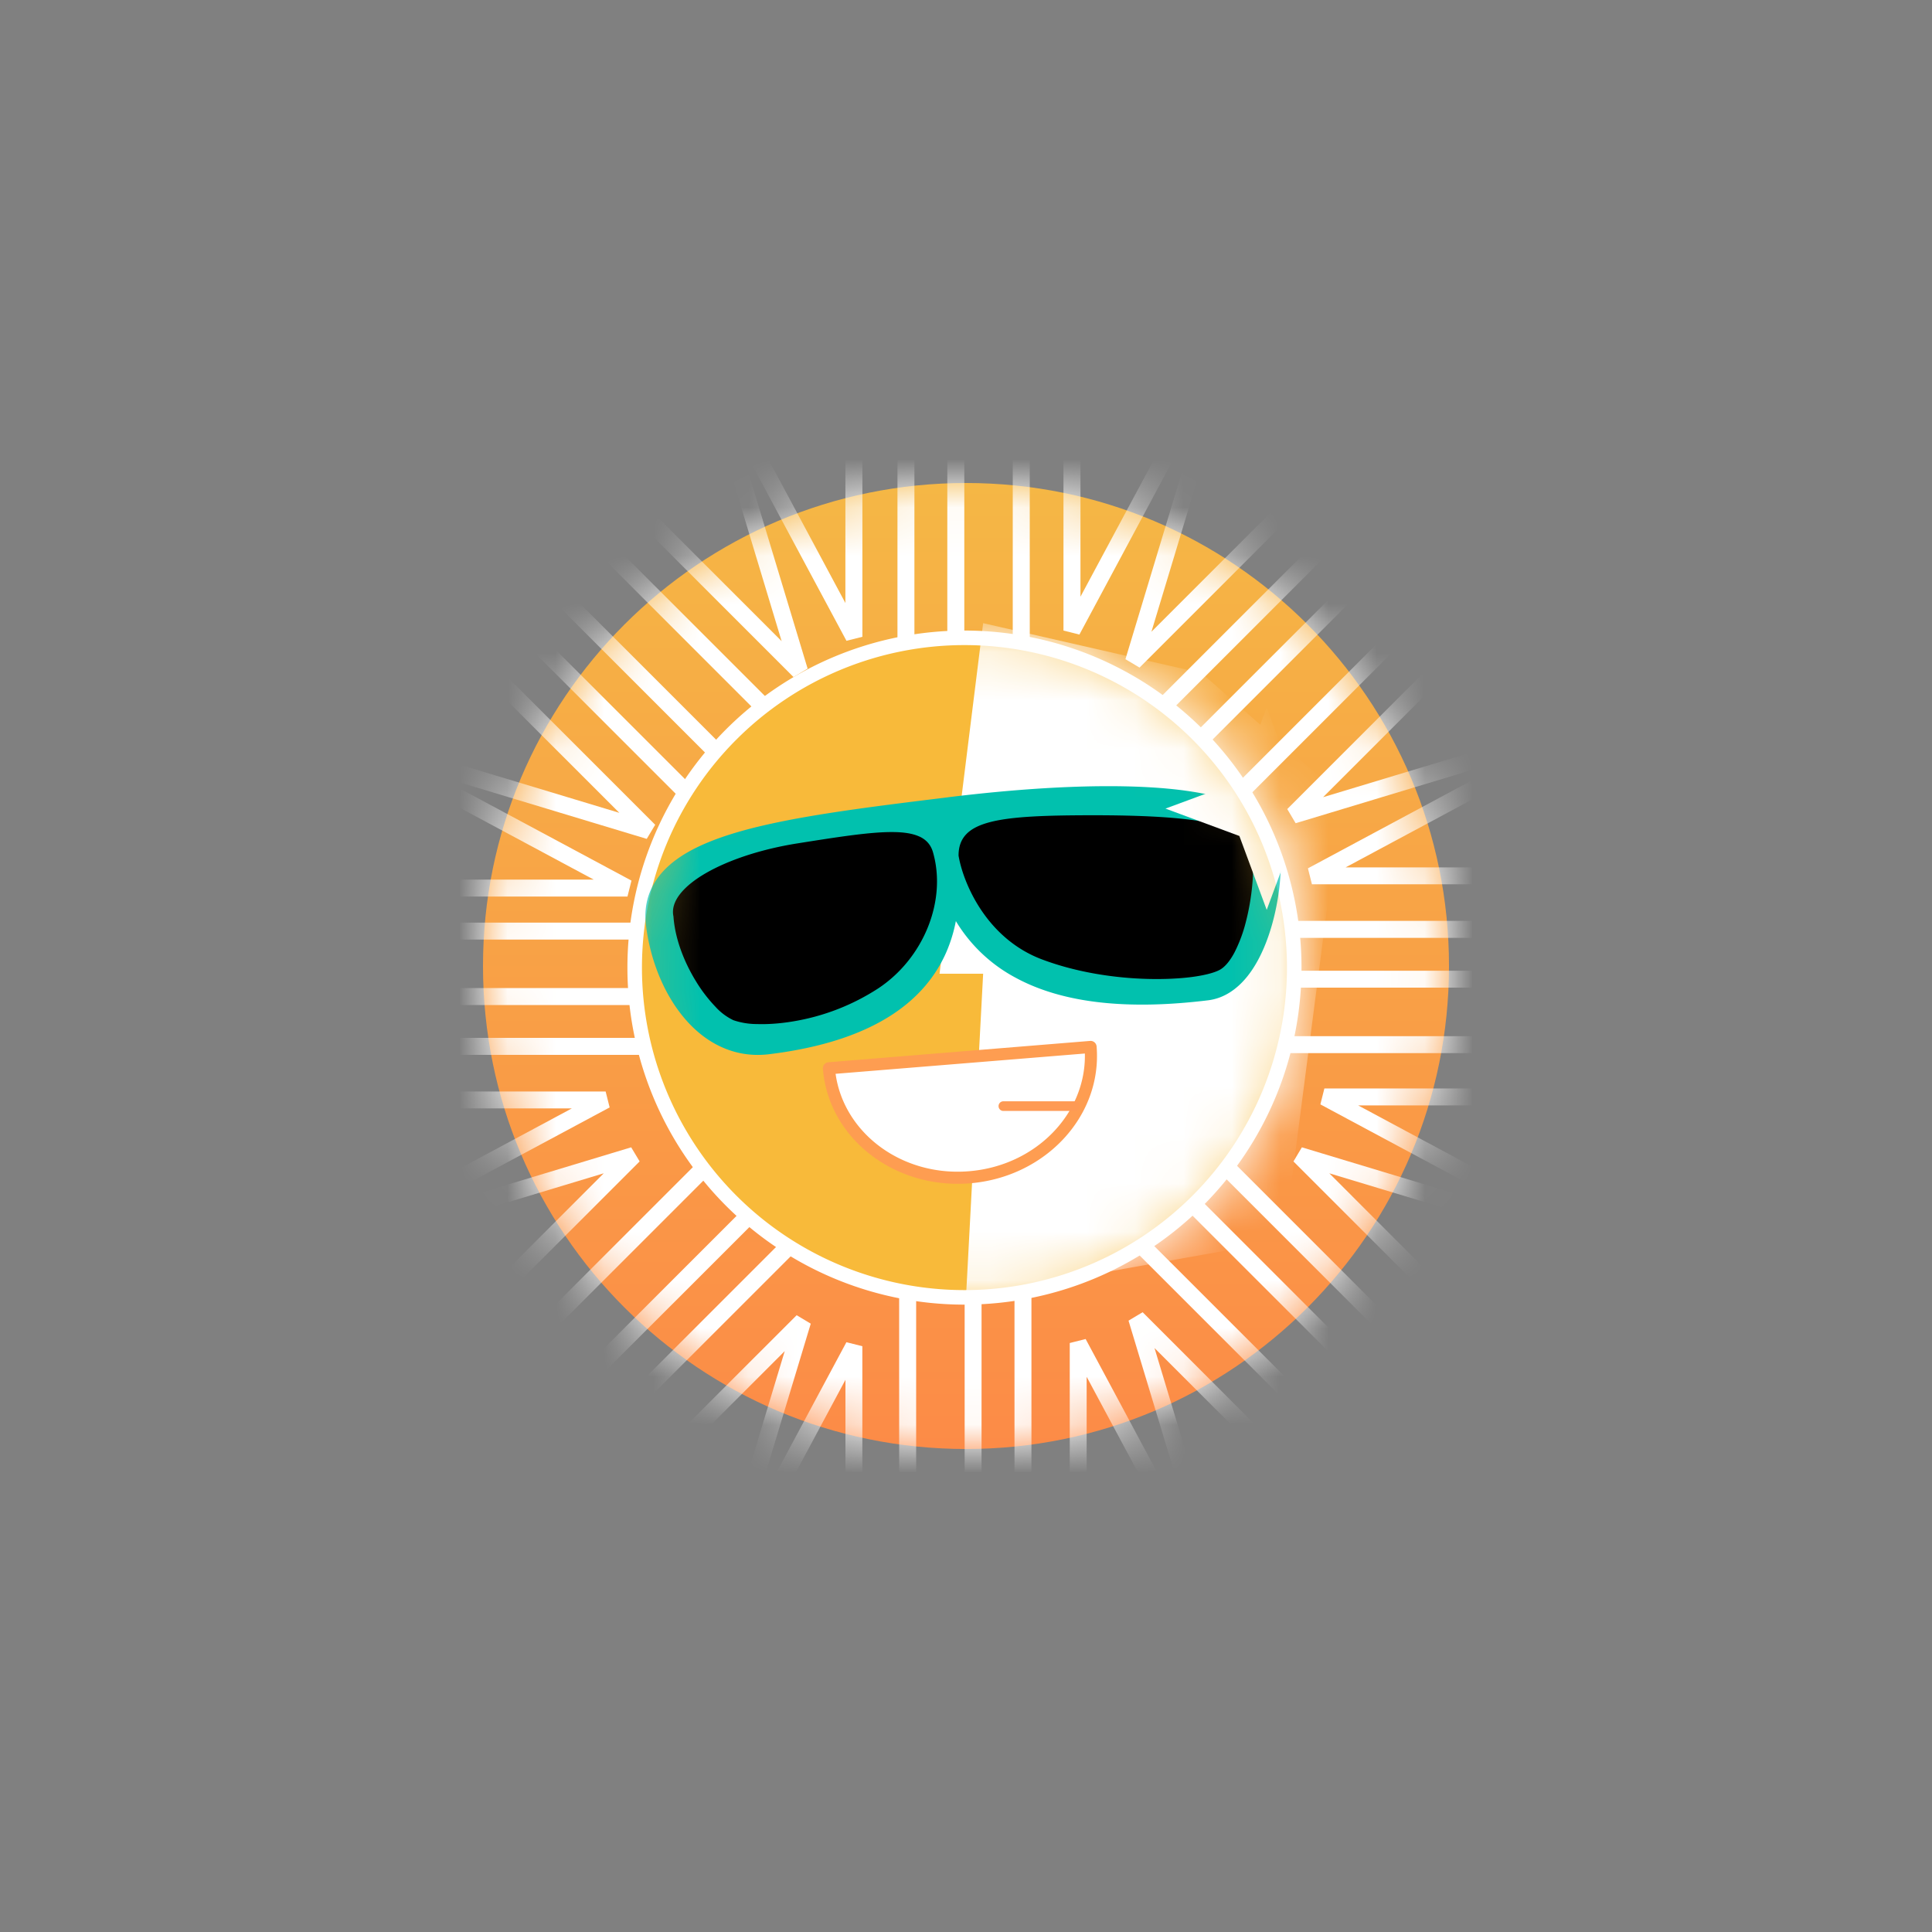 <svg width="40" height="40" fill="none" viewBox="0 0 40 40" xmlns="http://www.w3.org/2000/svg"><rect x="0" y="0" width="40" height="40" fill="#808080" stroke="none"/><path d="M20 30c5.523 0 10-4.477 10-10s-4.477-10-10-10-10 4.477-10 10 4.477 10 10 10z" fill="url(#paint0_linear_509_827)"/><mask id="a" style="mask-type:alpha" maskUnits="userSpaceOnUse" x="10" y="10" width="20" height="20"><path d="M20 30c5.523 0 10-4.477 10-10s-4.477-10-10-10-10 4.477-10 10 4.477 10 10 10z" fill="#fff"/></mask><g mask="url(#a)"><path fill-rule="evenodd" clip-rule="evenodd" d="M19.613 14.581V7.613h.352v6.968h-.352zM18.581 14.581V7.613h.351v6.968h-.35zM20.968 14.581V7.613h.352v6.968h-.352zM17.855 8.387v4.797l-.33.083-2.26-4.214.31-.166 1.928 3.598V8.387h.352zM22.37 12.356V8.258h-.352v4.797l.33.083 2.26-4.214-.31-.166-1.929 3.598zM20.322 26.324v6.968h-.35v-6.968h.35zM21.355 26.324v6.968h-.351v-6.968h.35zM18.968 26.324v6.968h-.352v-6.968h.352zM22.147 27.806l.33-.083 2.26 4.213-.31.166-1.929-3.597v4.098h-.35v-4.797zM17.503 28.57l-1.929 3.599-.31-.166 2.26-4.214.33.083v4.797h-.35v-4.098zM14.097 20.808H7.13v-.351h6.968v.351zM14.097 21.84H7.13v-.352h6.968v.351zM14.097 19.453H7.13v-.351h6.968v.35zM7.742 22.598h4.797l.083.33-4.214 2.26-.166-.31 3.598-1.93H7.742v-.35zM12.292 18.211l-3.598-1.929.166-.31 4.214 2.26-.083.33H8.194v-.351h4.098zM25.839 20.098h6.968v.35h-6.968v-.35zM25.839 19.066h6.968v.352h-6.968v-.352zM25.839 21.453h6.968v.351h-6.968v-.35zM27.079 17.978l4.213-2.26.166.31-3.598 1.93h4.099v.35h-4.797l-.083-.33zM27.337 22.865l.083-.33h4.797v.351h-4.098l3.597 1.93-.166.309-4.213-2.26zM16.067 24.854L11.14 29.78l-.248-.249 4.927-4.927.248.249zM16.797 25.584l-4.927 4.927-.248-.248 4.927-4.927.248.248zM15.109 23.897l-4.927 4.927-.248-.249 4.927-4.927.248.249z" fill="#fff"/><path fill-rule="evenodd" clip-rule="evenodd" d="M13.101 30.622l3.393-3.392.292.175-1.383 4.578-.336-.102 1.18-3.908-2.897 2.898-.248-.249zM12.5 24.292l-3.908 1.18-.101-.336 4.577-1.382.175.292-3.392 3.392-.248-.248 2.897-2.898zM23.869 16.052l4.927-4.927.248.248-4.927 4.927-.248-.248zM23.14 15.322l4.926-4.927.248.248-4.927 4.927-.248-.248zM24.827 17.009l4.927-4.927.248.248-4.927 4.927-.248-.248zM23.301 13.648l1.382-4.578.336.102-1.18 3.908 2.898-2.898.248.248-3.392 3.392-.292-.174zM27.393 16.505l2.898-2.897-.248-.249-3.392 3.392.174.293 4.578-1.383-.102-.336-3.908 1.18zM24.37 24.352l4.927 4.927-.249.248-4.927-4.927.249-.248zM25.1 23.625l4.927 4.927-.249.248-4.926-4.927.248-.248zM23.412 25.313l4.927 4.926-.249.249-4.927-4.927.249-.248zM26.78 24.046l.174-.292 4.577 1.382-.101.336-3.908-1.18 2.897 2.898-.248.248-3.392-3.392zM23.365 27.343l.292-.175 3.392 3.392-.248.248-2.898-2.898 1.18 3.909-.336.101-1.382-4.577zM15.566 16.55l-4.927-4.927.248-.248 4.927 4.927-.248.248zM14.836 17.28l-4.927-4.926.248-.248 4.927 4.926-.248.249zM16.524 15.593l-4.927-4.927.248-.248 4.927 4.927-.248.248zM10.173 13.684l3.392 3.392-.175.292-4.577-1.382.102-.337 3.908 1.18-2.898-2.897.248-.248zM16.183 13.275l-1.18-3.908.336-.101 1.382 4.577-.292.175-3.392-3.392.248-.249 2.898 2.898z" fill="#fff"/><path d="M19.968 26.859a6.828 6.828 0 100-13.656 6.828 6.828 0 000 13.656z" fill="#F8BA3A"/><path fill-rule="evenodd" clip-rule="evenodd" d="M19.968 13.356a6.677 6.677 0 100 13.354 6.677 6.677 0 000-13.354zm-6.978 6.677a6.978 6.978 0 1113.956 0 6.978 6.978 0 01-13.956 0z" fill="#fff"/></g><mask id="b" style="mask-type:alpha" maskUnits="userSpaceOnUse" x="13" y="13" width="15" height="15"><path d="M20.032 26.863a6.828 6.828 0 100-13.656 6.828 6.828 0 000 13.656z" fill="#fff"/><path fill-rule="evenodd" clip-rule="evenodd" d="M20.032 13.356a6.677 6.677 0 100 13.355 6.677 6.677 0 000-13.355zm-6.978 6.677a6.978 6.978 0 1113.957 0 6.978 6.978 0 01-13.957 0z" fill="#fff"/></mask><g mask="url(#b)"><path fill-rule="evenodd" clip-rule="evenodd" d="M20.355 12.902l-.903 7.258h.903L20 26.855l6.583-1.178 1.194-9.191-2.9-2.551-4.522-1.033z" fill="#fff"/><path d="M13.648 19.123c.156 1.265.979 2.582 2.244 2.427 4.295-.528 3.691-3.287 3.633-4.18.311 2.53 2.234 3.46 5.454 3.064.959-.118 1.352-1.991 1.245-2.856-.132-1.08-2.993-1.238-6.558-.8-3.566.438-6.212.763-6.018 2.345z" fill="#01C1AE"/><path fill-rule="evenodd" clip-rule="evenodd" d="M25.762 16.689c.381.177.686.451.736.858.06.48-.02 1.207-.236 1.832-.109.314-.258.62-.456.859-.199.24-.462.431-.793.472-1.635.2-2.988.073-3.983-.466a3.194 3.194 0 01-1.24-1.174 3.076 3.076 0 01-.196.64c-.43.984-1.458 1.845-3.668 2.116-.75.092-1.359-.259-1.785-.78-.423-.515-.684-1.213-.767-1.887l.274-.034-.274.034c-.06-.488.106-.891.442-1.207.322-.303.794-.52 1.35-.692 1.106-.34 2.678-.534 4.44-.75l.026-.004c1.791-.22 3.421-.292 4.628-.17.602.062 1.118.174 1.502.353zm-1.558.197c-1.147-.117-2.73-.05-4.505.168-1.793.22-3.317.408-4.371.733-.527.163-.903.35-1.134.567a.808.808 0 00-.272.737l-.273.034.273-.034c.073.592.301 1.185.645 1.606.34.415.776.645 1.292.581 2.084-.256 2.901-1.038 3.23-1.79.291-.668.227-1.361.182-1.854-.009-.088-.016-.17-.02-.245a.276.276 0 01.548-.051c.147 1.193.663 1.971 1.494 2.42.848.46 2.067.6 3.653.405.148-.019.294-.106.435-.277a2.25 2.25 0 00.36-.688c.193-.557.257-1.2.21-1.584-.017-.133-.119-.284-.422-.426-.302-.14-.748-.244-1.325-.302z" fill="#01C1AE"/><path d="M20.073 24.374c1.496-.122 2.618-1.33 2.506-2.698l-5.418.442c.112 1.368 1.415 2.378 2.912 2.256z" fill="#fff"/><path fill-rule="evenodd" clip-rule="evenodd" d="M22.66 21.58a.125.125 0 01.044.086c.118 1.447-1.067 2.706-2.621 2.833l-.01-.125.01.125c-1.555.127-2.928-.923-3.046-2.37a.125.125 0 01.114-.136l5.418-.442a.126.126 0 01.092.03zm-5.36.653c.172 1.226 1.371 2.13 2.762 2.016 1.391-.113 2.428-1.2 2.399-2.437l-5.16.42z" fill="#FE9D51"/><path fill-rule="evenodd" clip-rule="evenodd" d="M20.674 22.901a.1.1 0 01.1-.1h1.484a.1.1 0 010 .2h-1.484a.1.1 0 01-.1-.1z" fill="#FE9A54"/><path d="M21.58 19.838c-1.16-.439-1.623-1.602-1.709-2.13 0-.709.807-.806 2.774-.806 1.968 0 3.162.162 3.258.678.097.903-.225 2.258-.677 2.484-.452.226-2.194.322-3.645-.226z" fill="#000"/><path fill-rule="evenodd" clip-rule="evenodd" d="M19.896 17.708c.086.524.546 1.674 1.694 2.108.722.273 1.518.386 2.189.402.336.008.64-.008.888-.04.249-.033.439-.08.548-.135.106-.053.207-.174.299-.346.09-.17.17-.387.232-.626.124-.477.18-1.038.133-1.486-.023-.119-.109-.22-.261-.305-.153-.086-.37-.154-.647-.206-.554-.105-1.342-.145-2.326-.145s-1.675.024-2.119.136c-.221.056-.378.133-.48.237a.552.552 0 00-.15.406zm.618-.691c.451-.114 1.148-.138 2.131-.138.984 0 1.777.04 2.336.145.279.053.502.122.661.212.16.09.26.202.286.34v.003c.05.455-.008 1.023-.133 1.505a2.983 2.983 0 01-.237.637c-.093.174-.2.307-.32.367l-.012-.023.011.023c-.117.058-.314.107-.564.14-.25.032-.557.048-.895.04-.676-.016-1.477-.13-2.206-.405-1.173-.443-1.639-1.617-1.726-2.148v-.005c0-.182.052-.328.164-.443.11-.113.278-.193.504-.25z" fill="#000"/><path d="M18.165 20.444c.932-.615 1.416-1.799 1.126-2.799-.166-.57-1.074-.43-2.775-.161-1.516.24-2.677.903-2.548 1.484.064.951.798 1.956 1.226 2.129.427.172 1.806.114 2.971-.654z" fill="#000"/><path fill-rule="evenodd" clip-rule="evenodd" d="M19.037 17.32c.141.066.234.17.278.32l-.024.007.024-.007c.293 1.011-.196 2.207-1.136 2.826a4.61 4.61 0 01-1.772.683c-.273.045-.524.06-.733.053a1.519 1.519 0 01-.49-.08 1.193 1.193 0 01-.371-.278 3.054 3.054 0 01-.39-.505c-.246-.394-.447-.886-.48-1.366-.034-.154.019-.312.136-.462.117-.151.3-.298.534-.433.467-.27 1.14-.497 1.9-.617.849-.135 1.504-.237 1.966-.234.232.001.418.029.558.094zm-.558-.043c-.458-.003-1.107.099-1.959.233-.756.12-1.422.345-1.882.611-.23.133-.408.276-.52.42-.111.144-.156.287-.126.423l.001.004c.032.47.23.955.473 1.344.122.195.254.365.383.497s.252.225.354.266c.103.042.266.07.472.077.206.007.453-.008.724-.052a4.56 4.56 0 001.752-.676c.924-.609 1.402-1.782 1.116-2.77a.437.437 0 00-.251-.288c-.13-.06-.308-.088-.537-.09z" fill="#000"/><path d="M26.226 14.645l.566 1.53 1.53.566-1.53.567-.566 1.53-.566-1.53-1.53-.567 1.53-.566.566-1.53z" fill="#fff"/></g><defs><linearGradient id="paint0_linear_509_827" x1="20" y1="10" x2="20" y2="30" gradientUnits="userSpaceOnUse"><stop stop-color="#F5B745"/><stop offset="1" stop-color="#FC8B47"/></linearGradient></defs></svg>